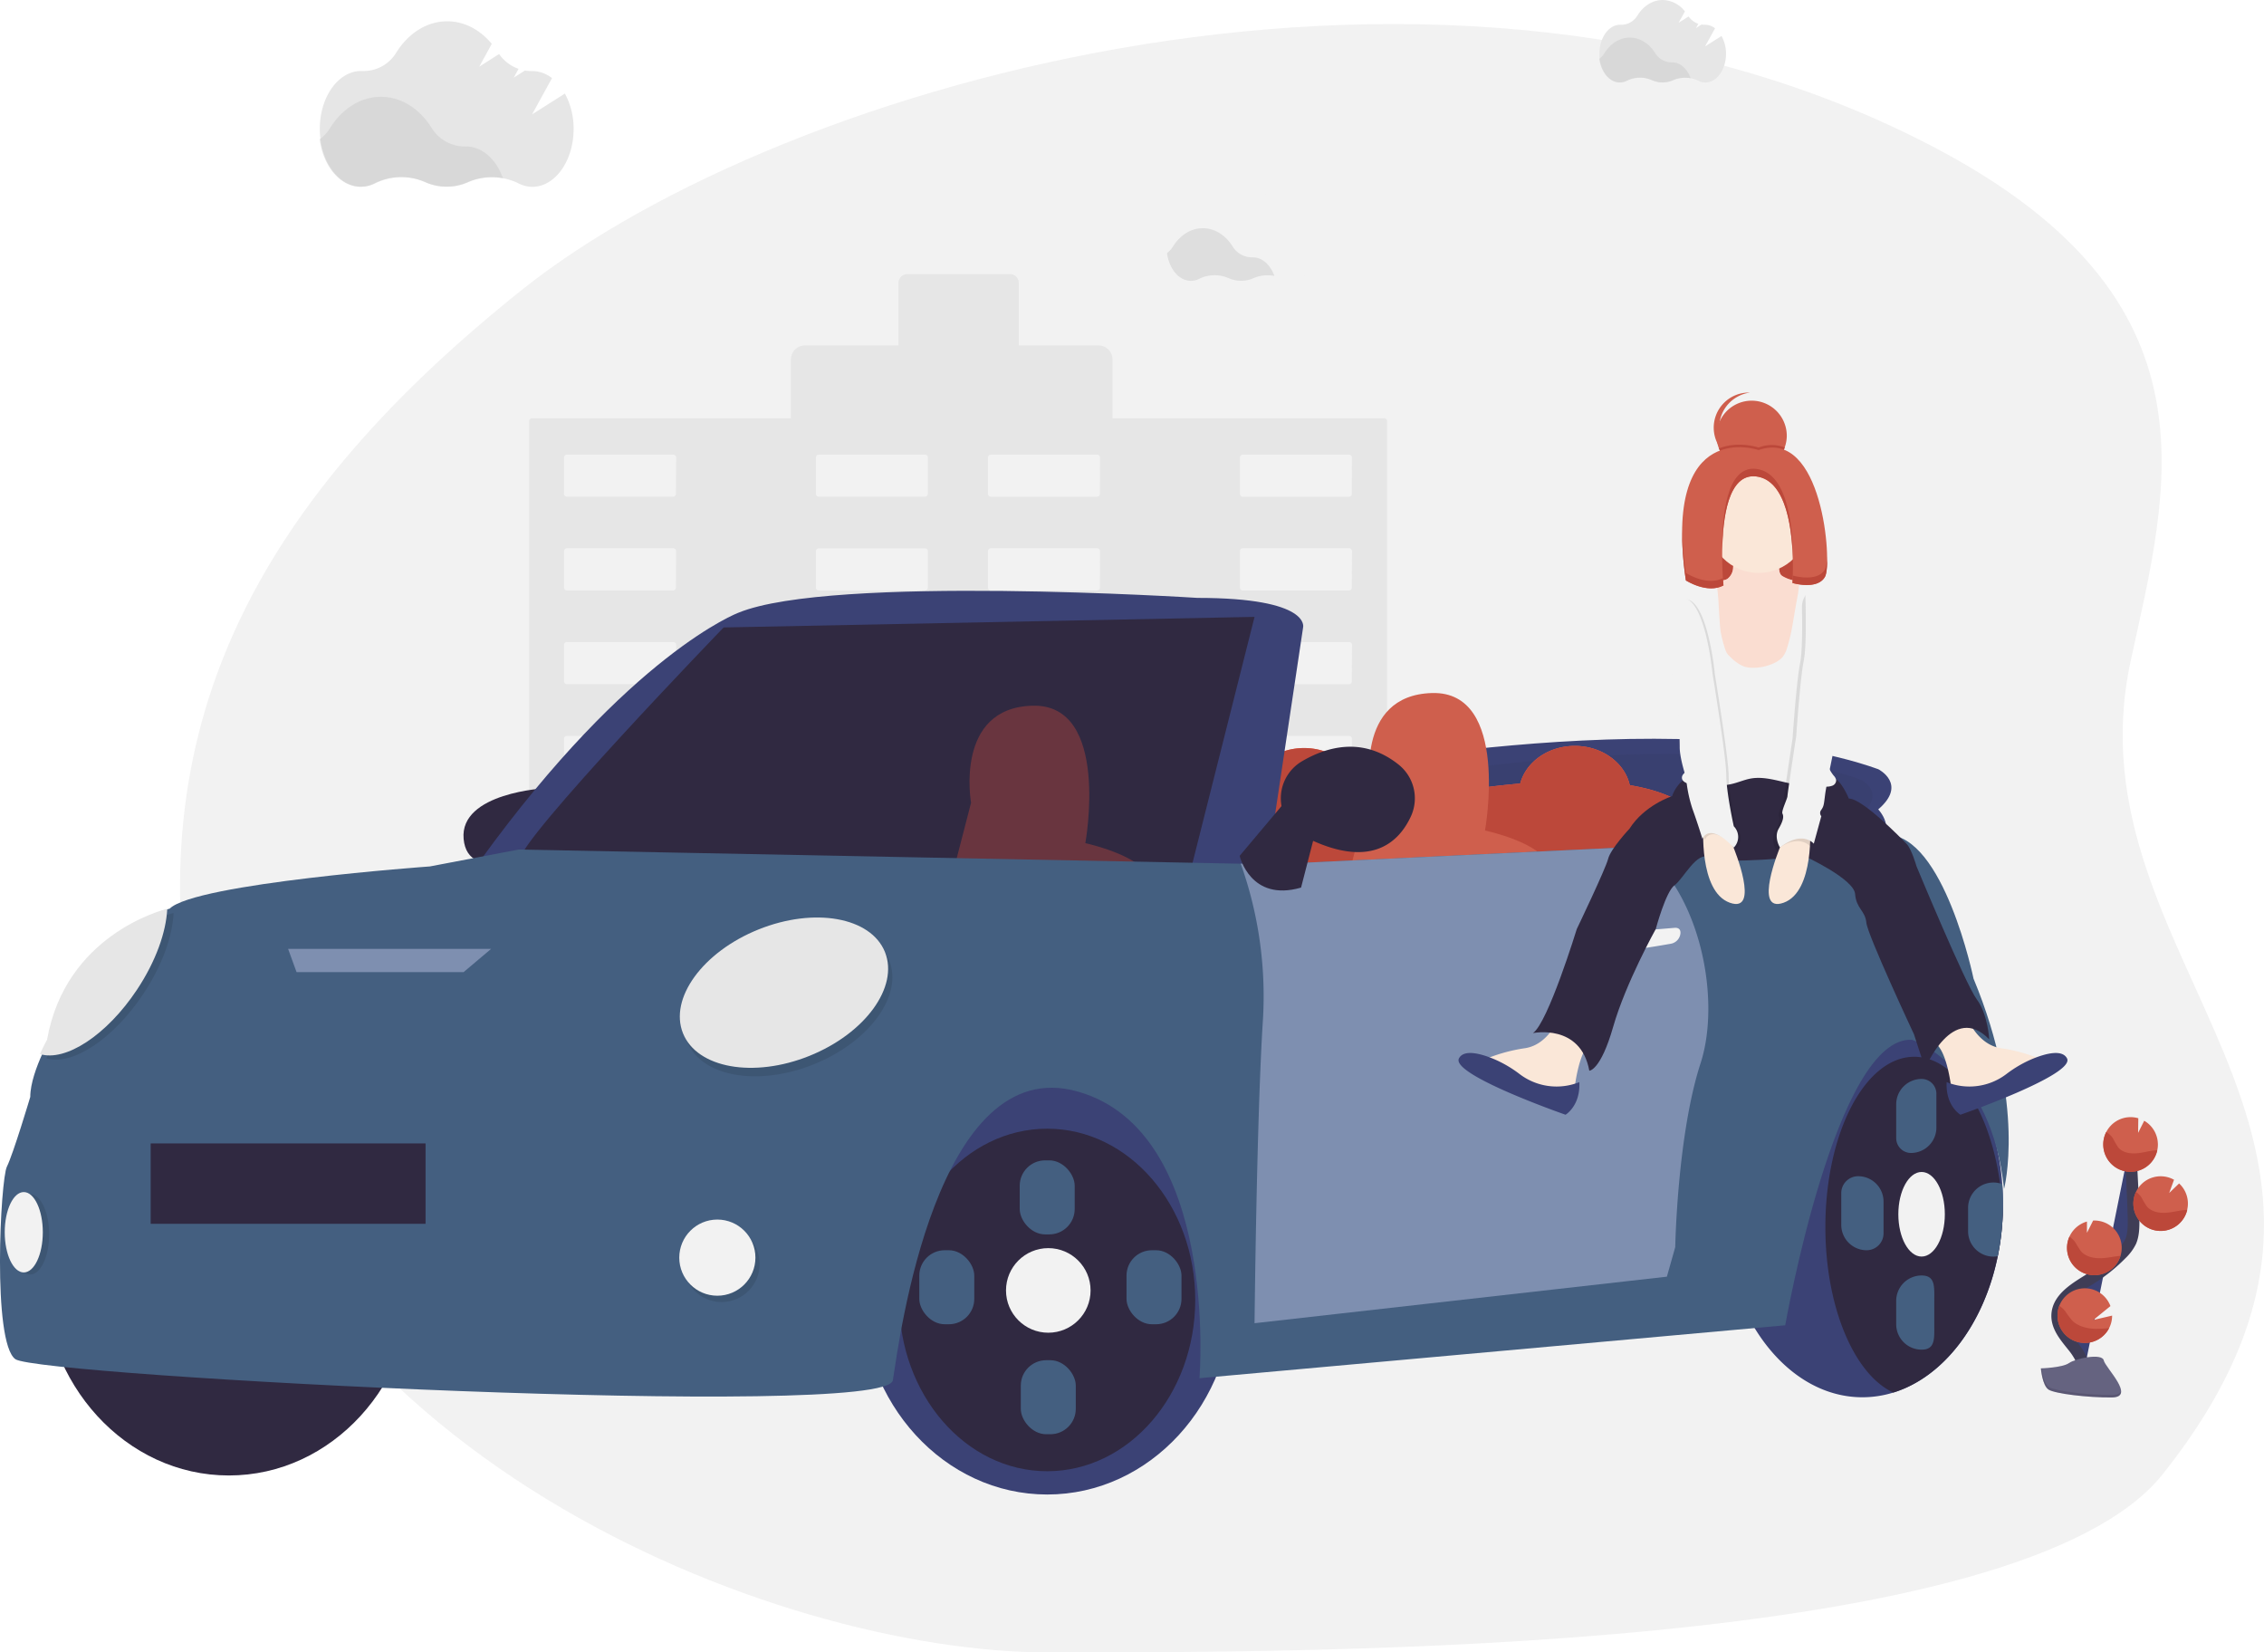 <svg xmlns="http://www.w3.org/2000/svg" viewBox="0 0 774.19 565"><title>meineFahrten_forWhiteGB</title><g id="Ebene_2" data-name="Ebene 2"><g id="Ebene_1-2" data-name="Ebene 1"><path d="M178.6,99c89-71,316.91-136.66,484-48,98,52,78.79,116,66,175-22.53,104,104,161,11,278-48.6,61.14-287,61-381,61s-267-68-293-217C47.7,245.41,90.1,169.6,178.6,99Z" fill="#f2f2f2"/><path d="M448.18,77.34l-6.58,4.17,4-7.23a6.51,6.51,0,0,0-4-1.45h-.11a7.8,7.8,0,0,1-1.37-.1l-2.23,1.45,1-1.74a8,8,0,0,1-3.9-3L431,72l2.52-4.58a11.68,11.68,0,0,0-8.94-4.53c-4.15,0-7.85,2.47-10.24,6.32a7.64,7.64,0,0,1-6.77,3.61h-.22c-4.58,0-8.29,5.2-8.29,11.57S402.73,96,407.32,96a6.19,6.19,0,0,0,2.89-.72,12,12,0,0,1,10-.2,10.5,10.5,0,0,0,8.54,0,12,12,0,0,1,10,.2,6.28,6.28,0,0,0,2.89.72c4.58,0,8.3-5.19,8.3-11.6A14.74,14.74,0,0,0,448.18,77.34Z" fill="#f2f2f2"/><path d="M473.24,143H380.43V122.91a4.8,4.8,0,0,0-4.8-4.8H348.38V96.73a3,3,0,0,0-3-3H310.25a3,3,0,0,0-3,3v21.39h-32a4.8,4.8,0,0,0-4.8,4.8h0V143h-88.5a1,1,0,0,0-1,1V410.43a1,1,0,0,0,1,1h58.82a1,1,0,0,0,1-1V374.58a1,1,0,0,1,1-1H267.5a1,1,0,0,1,1,1v35.85a1,1,0,0,0,1,1H385.67a1,1,0,0,0,1-1V374.58a1,1,0,0,1,1-1h24.84a1,1,0,0,1,1,1v35.85a1,1,0,0,0,1,1h58.82a1,1,0,0,0,1-1V144A1,1,0,0,0,473.24,143ZM231.15,361.15a1,1,0,0,1-1,1H193.86a1,1,0,0,1-1-1h0V348.78a1,1,0,0,1,1-1h36.35a1,1,0,0,1,1,1Zm0-32.06a1,1,0,0,1-1,1H193.86a1,1,0,0,1-1-1s0,0,0,0v-12.4a1,1,0,0,1,1-1h36.36a1,1,0,0,1,1,1h0Zm0-32.05a1,1,0,0,1-1,1H193.86a1,1,0,0,1-1-1h0V284.63a1,1,0,0,1,1-1h36.35a1,1,0,0,1,1,1Zm0-32.06a1,1,0,0,1-1,1H193.86a1,1,0,0,1-1-1s0,0,0,0V252.61a1,1,0,0,1,1-1h36.36a1,1,0,0,1,1,1h0Zm0-32.05a1,1,0,0,1-1,1H193.86a1,1,0,0,1-1-1h0V220.51a1,1,0,0,1,1-1h36.36a1,1,0,0,1,1,1Zm0-32.05a1,1,0,0,1-1,1H193.86a1,1,0,0,1-1-1h0V188.46a1,1,0,0,1,1-1h36.35a1,1,0,0,1,1,1Zm0-32.06a1,1,0,0,1-1,1H193.86a1,1,0,0,1-1-1s0,0,0,0V156.44a1,1,0,0,1,1-1h36.36a1,1,0,0,1,1,1h0Zm86.13,192.34a1,1,0,0,1-1,1H280a1,1,0,0,1-1-1V348.78a1,1,0,0,1,1-1H316.3a1,1,0,0,1,1,1Zm0-32.06a1,1,0,0,1-1,1H280a1,1,0,0,1-1-1V316.69a1,1,0,0,1,1-1H316.3a1,1,0,0,1,1,1s0,0,0,0Zm0-32.05a1,1,0,0,1-1,1H280a1,1,0,0,1-1-1v-12.4a1,1,0,0,1,1-1H316.3a1,1,0,0,1,1,1Zm0-32.06a1,1,0,0,1-1,1H280a1,1,0,0,1-1-1h0V252.61a1,1,0,0,1,1-1H316.3a1,1,0,0,1,1,1s0,0,0,0Zm0-32.05a1,1,0,0,1-1,1H280a1,1,0,0,1-1-1v-12.4a1,1,0,0,1,1-1H316.3a1,1,0,0,1,1,1h0Zm0-32.05a1,1,0,0,1-1,1H280a1,1,0,0,1-1-1v-12.4a1,1,0,0,1,1-1H316.3a1,1,0,0,1,1,1Zm0-32.06a1,1,0,0,1-1,1H280a1,1,0,0,1-1-1h0V156.44a1,1,0,0,1,1-1H316.3a1,1,0,0,1,1,1s0,0,0,0Zm58.85,192.34a1,1,0,0,1-1,1H338.83a1,1,0,0,1-1-1V348.78a1,1,0,0,1,1-1h36.33a1,1,0,0,1,1,1Zm0-32.06a1,1,0,0,1-1,1H338.83a1,1,0,0,1-1-1V316.69a1,1,0,0,1,1-1h36.33a1,1,0,0,1,1,1s0,0,0,0Zm0-32.05a1,1,0,0,1-1,1H338.83a1,1,0,0,1-1-1V284.63a1,1,0,0,1,1-1h36.33a1,1,0,0,1,1,1Zm0-32.06a1,1,0,0,1-1,1H338.83a1,1,0,0,1-1-1V252.61a1,1,0,0,1,1-1h36.33a1,1,0,0,1,1,1s0,0,0,0Zm0-32.05a1,1,0,0,1-1,1H338.83a1,1,0,0,1-1-1V220.51a1,1,0,0,1,1-1h36.33a1,1,0,0,1,1,1h0Zm0-32.05a1,1,0,0,1-1,1H338.83a1,1,0,0,1-1-1V188.46a1,1,0,0,1,1-1h36.33a1,1,0,0,1,1,1Zm0-32.06a1,1,0,0,1-1,1H338.83a1,1,0,0,1-1-1V156.44a1,1,0,0,1,1-1h36.33a1,1,0,0,1,1,1s0,0,0,0Zm86.13,192.34a1,1,0,0,1-1,1H425a1,1,0,0,1-1-1h0V348.78a1,1,0,0,1,1-1h36.33a1,1,0,0,1,1,1Zm0-32.06a1,1,0,0,1-1,1H425a1,1,0,0,1-1-1s0,0,0,0V316.69a1,1,0,0,1,1-1h36.34a1,1,0,0,1,1,1Zm0-32.05a1,1,0,0,1-1,1H425a1,1,0,0,1-1-1V284.63a1,1,0,0,1,1-1h36.33a1,1,0,0,1,1,1Zm0-32.06a1,1,0,0,1-1,1H425a1,1,0,0,1-1-1V252.61a1,1,0,0,1,1-1H461.3a1,1,0,0,1,1,1Zm0-32.05a1,1,0,0,1-1,1H425a1,1,0,0,1-1-1V220.51a1,1,0,0,1,1-1h36.33a1,1,0,0,1,1,1Zm0-32.05a1,1,0,0,1-1,1H425a1,1,0,0,1-1-1h0V188.46a1,1,0,0,1,1-1h36.33a1,1,0,0,1,1,1Zm0-32.06a1,1,0,0,1-1,1H425a1,1,0,0,1-1-1V156.44a1,1,0,0,1,1-1H461.3a1,1,0,0,1,1,1Z" fill="#e6e6e6"/><path d="M193.17,32,181.95,39.1l6.81-12.39A11.1,11.1,0,0,0,182,24.29h-.18a13.08,13.08,0,0,1-2.33-.17l-3.8,2.41,1.63-3a13.49,13.49,0,0,1-6.65-5.06l-6.8,4.34,4.3-7.82c-4-4.78-9.34-7.71-15.25-7.71-7.08,0-13.38,4.21-17.46,10.77a13,13,0,0,1-11.57,6.22h-.38c-7.82,0-14.15,8.86-14.15,19.79s6.36,19.8,14.18,19.8a10.64,10.64,0,0,0,4.92-1.24,20.4,20.4,0,0,1,17.13-.33,17.83,17.83,0,0,0,14.56,0,20.41,20.41,0,0,1,17,.33A10.64,10.64,0,0,0,182,63.88c7.82,0,14.15-8.86,14.15-19.8A25.09,25.09,0,0,0,193.17,32Z" fill="#e6e6e6"/><path d="M172,60.95a20.89,20.89,0,0,0-12.13,1.32,17.85,17.85,0,0,1-14.56,0,20.45,20.45,0,0,0-17.13.33,10.56,10.56,0,0,1-4.93,1.24c-6.94,0-12.72-7-13.92-16.22a13.33,13.33,0,0,0,3.47-3.75c4.07-6.56,10.38-10.77,17.46-10.77s13.3,4.16,17.35,10.65a13.36,13.36,0,0,0,11.53,6.33h.18C164.91,50.05,169.69,54.48,172,60.95Z" fill="#ccc" opacity="0.53" style="isolation:isolate"/><path d="M588.68,12.31l-5.61,3.55,3.4-6.18a5.55,5.55,0,0,0-3.38-1.21H583a6.22,6.22,0,0,1-1.16-.09L579.94,9.6l.81-1.45a6.8,6.8,0,0,1-3.32-2.52L574,7.8l2.17-3.9a9.91,9.91,0,0,0-7.6-3.9c-3.53,0-6.67,2.1-8.68,5.37a6.51,6.51,0,0,1-5.78,3.1H554c-3.9,0-7.06,4.42-7.06,9.87s3.16,9.87,7.06,9.87a5.29,5.29,0,0,0,2.46-.61,10.18,10.18,0,0,1,8.54-.17,8.92,8.92,0,0,0,7.27,0,10.2,10.2,0,0,1,8.47.17,5.27,5.27,0,0,0,2.43.6c3.9,0,7.06-4.42,7.06-9.87A12.57,12.57,0,0,0,588.68,12.31Z" fill="#e6e6e6"/><path d="M578.13,26.75a10.5,10.5,0,0,0-6.05.66,8.88,8.88,0,0,1-3.62.77,9,9,0,0,1-3.62-.78,10.2,10.2,0,0,0-8.55.17,5.27,5.27,0,0,1-2.46.61c-3.46,0-6.34-3.49-6.94-8.09a6.7,6.7,0,0,0,1.74-1.87c2-3.27,5.17-5.37,8.68-5.37S564,14.92,566,18.16a6.67,6.67,0,0,0,5.78,3.16h.09C574.58,21.32,577,23.54,578.13,26.75Z" fill="#ccc" opacity="0.53" style="isolation:isolate"/><path d="M684.94,411.58c0,1.24,0,2.49-.08,3.72a87.91,87.91,0,0,1-1.72,14.24c-4.75,23.22-18.47,41.27-35.7,46.6a35.64,35.64,0,0,1-10.59,1.61c-26.56,0-48.08-29.65-48.08-66.16s21.53-66.16,48.08-66.16c24.91,0,45.4,26.07,47.84,59.47C684.86,407.09,684.94,409.32,684.94,411.58Z" fill="#3b4275"/><path d="M684.86,415.3a87.91,87.91,0,0,1-1.72,14.24c-4.75,23.22-18.47,41.27-35.7,46.6C634.1,470,624.2,447,624.2,419.54c0-32.15,13.59-58.21,30.37-58.21,14.08,0,25.92,18.38,29.36,43.32C684.4,408.07,684.71,411.64,684.86,415.3Z" fill="#302941" style="isolation:isolate"/><path d="M443.43,265.15S573.58,238.4,642.28,263c0,0,10.12,5.06,0,13.74,0,0,9.57,10.12-7.14,13.74l-66.41,4.09L443.43,281.78Z" fill="#3b4275"/><path d="M466.21,268.52s111.43-22.91,170.25-1.86c0,0,8.68,4.34,0,11.76,0,0,8.19,8.68-6.12,11.76l-56.86,3.49L466.21,282.77Z" fill="#302941" opacity="0.1" style="isolation:isolate"/><path d="M593.11,308.54l-8.68-17.35s3.8-17.56-27.12-22.72c-1.71-7.66-9.48-13.43-18.8-13.43-9.1,0-16.7,5.5-18.67,12.87-4.44.38-9.17.9-14.23,1.59l-7.07,37.92-.88-1.76s4.49-20.74-36-23.77a15.05,15.05,0,0,0,3.44-9.49c0-9.19-8.58-16.63-19.16-16.63s-19.16,7.44-19.16,16.63a15.18,15.18,0,0,0,4,10.18q-5.68.54-12,1.39l-8,42.66,36.88,5.06L506.34,323l-5.18-10.38,33.38,4.58Z" fill="tomato"/><path d="M593.11,308.54l-8.68-17.35s3.8-17.56-27.12-22.72c-1.71-7.66-9.48-13.43-18.8-13.43-9.1,0-16.7,5.5-18.67,12.87-4.44.38-9.17.9-14.23,1.59l-7.07,37.92-.88-1.76s4.49-20.74-36-23.77a15.05,15.05,0,0,0,3.44-9.49c0-9.19-8.58-16.63-19.16-16.63s-19.16,7.44-19.16,16.63a15.18,15.18,0,0,0,4,10.18q-5.68.54-12,1.39l-8,42.66,36.88,5.06L506.34,323l-5.18-10.38,33.38,4.58Z" fill="#bc483a" style="isolation:isolate"/><path d="M468.72,270.13s-5.78-32.45,21-33.17,18.08,47,18.08,47,20.25,4.34,21.69,12.29-70.14,10.12-70.14,10.12Z" fill="#cf5f4d"/><path d="M421.74,441.58c0,38.32-28.49,69.42-63.63,69.42s-63.63-31.09-63.63-69.42,28.84-75.56,64-75.56S421.74,403.25,421.74,441.58Z" fill="#3b4275"/><ellipse cx="358.1" cy="444.48" rx="50.62" ry="58.56" fill="#302941" style="isolation:isolate"/><ellipse cx="78.27" cy="435.07" rx="63.63" ry="69.42" fill="#302941"/><path d="M186.74,269.49s-29.65,1.45-28.2,17.35,25.31,4.34,25.31,4.34Z" fill="#302941"/><path d="M433.39,296l12.21-81.45s2.89-10.12-36.15-10.12c0,0-125.09-8-156.91,5.06,0,0-36.88,13.74-88.22,84.6C164.32,294.08,428.33,300.33,433.39,296Z" fill="#3b4275"/><path d="M429,210.92l-22.42,88.94-14.06-.34L326,297.9,177.6,294.29c-.41-7,69.85-79.75,69.85-79.75Z" fill="#302941"/><path d="M326,297.9l6.06-23.43s-5.78-32.46,21-33.18,18.08,47,18.08,47,18.44,4,21.37,11.23Z" fill="#98403e" opacity="0.55" style="isolation:isolate"/><path d="M685.3,406.52c-4.34-41.94-31.45-51-31.45-51-26-1.45-43.38,97.62-43.38,97.62L410.17,471.23s6.87-84.24-41.58-98-61.1,85-63.27,98.7S13.2,470.51,5.24,464.72s-5.06-61.46-2.89-65.8,8-23.86,8-23.86c0-4.66,2.23-10.54,4.08-14.63,1.3-2.89,2.43-4.9,2.43-4.9,6.28-35.63,38.91-44.26,41.1-44.83H58C66.7,302,147,296.25,147,296.25l30.37-5.78,246.91,4.85,10.51.21,125.53-6,84.89-4.09c19.52,0,29.65,49.17,29.65,49.17C692.89,378,685.3,406.52,685.3,406.52Z" fill="#445f80"/><ellipse cx="269.54" cy="342.31" rx="37.22" ry="23.3" transform="translate(-108.3 125.37) rotate(-21.92)" opacity="0.1" style="isolation:isolate"/><ellipse cx="268.09" cy="339.41" rx="37.22" ry="23.3" transform="translate(-107.33 124.62) rotate(-21.92)" fill="#e6e6e6"/><path d="M59.36,312.18c-.37,8-3.93,18-10.35,27.66-10.32,15.56-24.47,24.72-33.18,22,1.3-2.89,2.43-4.9,2.43-4.9C24.54,321.35,57.17,312.72,59.36,312.18Z" opacity="0.1" style="isolation:isolate"/><path d="M57.19,310.74c-.37,8-3.93,18-10.35,27.66-10.32,15.56-24.47,24.72-33.18,22,1.3-2.89,2.43-4.9,2.43-4.9C22.37,319.9,55,311.28,57.19,310.74Z" fill="#e6e6e6"/><polygon points="158.53 332.39 101.41 332.39 98.52 324.44 167.94 324.44 158.53 332.39" fill="#7e8fb0"/><rect x="51.52" y="390.96" width="94" height="27.48" fill="#302941"/><circle cx="246.75" cy="432.18" r="13.02" opacity="0.1" style="isolation:isolate"/><circle cx="245.3" cy="430.01" r="13.02" fill="#f2f2f2"/><ellipse cx="10.3" cy="422.05" rx="6.51" ry="13.74" opacity="0.1" style="isolation:isolate"/><ellipse cx="8.13" cy="421.33" rx="6.51" ry="13.74" fill="#f2f2f2"/><path d="M581.54,363.49c-8,24.58-8.68,62.91-8.68,62.91L570,436.52,429,452.43s.72-70.86,2.89-104.12a135,135,0,0,0-7.61-53l10.51.21,125.53-6C581.25,304.18,588.67,341.42,581.54,363.49Z" fill="#7e8fb0"/><path d="M549.39,319.17a3.55,3.55,0,0,0-3.31,3.78q0,.17,0,.34a2.54,2.54,0,0,0,1.45,1.89c2.34,1.16,17.88-1.45,23.77-2.49a4,4,0,0,0,3.34-3.56c.07-1-.3-1.9-1.81-1.9Z" fill="#f2f2f2"/><path d="M423.91,292.63s3.62,15.91,21,10.85l5.78-22.42-11.57-6.51Z" fill="#302941"/><path d="M445.16,260.33c8-4.71,20.57-8.84,33.05,1.06a14.75,14.75,0,0,1,4.26,17.74c-4.09,8.84-13.78,18.44-36.42,6.95a14.61,14.61,0,0,1-5.51-4.87l-.12-.17a14.68,14.68,0,0,1,4.15-20.34Z" fill="#302941"/><circle cx="358.47" cy="441.22" r="14.46" fill="#f2f2f2"/><ellipse cx="657.1" cy="415.18" rx="7.95" ry="14.46" fill="#f2f2f2"/><rect x="348.7" y="396.75" width="18.8" height="25.31" rx="8.68" ry="8.68" fill="#445f80"/><path d="M657.1,368.91h0a5.06,5.06,0,0,1,5.06,5.06v11.57a8.68,8.68,0,0,1-8.68,8.68h0a5.06,5.06,0,0,1-5.06-5.06V377.58A8.68,8.68,0,0,1,657.1,368.91Z" fill="#445f80"/><path d="M657.1,461.47h0a8.68,8.68,0,0,1-8.68-8.68v-8a8.68,8.68,0,0,1,8.68-8.68h0c4.77,0,4.34,3.9,4.34,8.68v8C661.43,457.56,661.88,461.47,657.1,461.47Z" fill="#445f80"/><path d="M635.41,402.17h0a8.68,8.68,0,0,1,8.68,8.68v10.85a5.78,5.78,0,0,1-5.78,5.78h0a8.68,8.68,0,0,1-8.68-8.68V408A5.78,5.78,0,0,1,635.41,402.17Z" fill="#445f80"/><path d="M684.94,411.58c0,1.24,0,2.49-.08,3.72a87.91,87.91,0,0,1-1.72,14.24,8.83,8.83,0,0,1-1.45.12A8.68,8.68,0,0,1,673,421v-8a8.68,8.68,0,0,1,8.68-8.68,8.47,8.47,0,0,1,2.24.3c.26.07.52.15.77.25C684.86,407.09,684.94,409.32,684.94,411.58Z" fill="#445f80"/><rect x="385.22" y="427.48" width="18.8" height="25.31" rx="8.68" ry="8.68" fill="#445f80"/><rect x="314.36" y="427.48" width="18.8" height="25.31" rx="8.68" ry="8.68" fill="#445f80"/><rect x="349.07" y="465.08" width="18.8" height="25.31" rx="8.68" ry="8.68" fill="#445f80"/><path d="M611,149a11.87,11.87,0,0,1-.72,4,12,12,0,0,1-22.48.32A11.81,11.81,0,0,1,587,149a12,12,0,0,1,24,0Z" fill="#cf5f4d"/><path d="M589.42,152a12,12,0,0,1,4.67-16.32h0a11.88,11.88,0,0,1,4.34-1.45,12,12,0,1,0,1,23.91A12,12,0,0,1,589.42,152Z" fill="#cf5f4d"/><rect x="584" y="165.68" width="32.16" height="50.16" fill="#ff6584"/><rect x="584.73" y="164.23" width="32.16" height="50.16" fill="#bc483a" style="isolation:isolate"/><path d="M533.18,347.66s-3.43,9.4-11.57,10.72a56.65,56.65,0,0,0-12.84,3.41l19.29,12.43,10.29-1.29s1.28-13.29,5.57-16.29S533.18,347.66,533.18,347.66Z" fill="#fae7d8"/><path d="M672.53,347.66s3.43,9.4,11.57,10.72A56.15,56.15,0,0,1,697,361.81l-19.29,12.43L667.37,373s-1.28-13.29-5.57-16.29S672.53,347.66,672.53,347.66Z" fill="#fae7d8"/><path d="M578.64,264.5s-5.15,2.57-6.86,7.72c0,0-9.4,3-14.58,11.15,0,0-6.43,6.85-7.29,10.29s-10.72,24-10.72,24-9.86,32.15-15,35.58c0,0,16.29-3.43,19.29,12.86,0,0,3.86,0,8.15-15s14.57-33.44,14.57-33.44,3.43-12.86,6.44-15,7.72-12,12-9.44,32.58-.43,32.58-.43,16.72,7.72,17.14,12.86,3.43,5.57,3.86,9.86,16.29,38.16,16.29,38.16,3,9.4,3.85,11.57c0,0,9.44-22.72,21.87-9.86,0,0-.43-8.58-4.29-13.74s-20.58-45.45-20.58-45.45-1.71-6-3.43-7.72-15-15.43-19.71-15.43c0,0-2.57-6.44-5.57-7.29Z" fill="#302941"/><path d="M540.06,370a20.89,20.89,0,0,1-20.41-2.75,40.69,40.69,0,0,0-9.1-5.27c-4.54-1.84-10-3.2-11.64-.12-3,5.57,36.44,19.29,36.44,19.29S540.49,378.1,540.06,370Z" fill="#3b4275"/><path d="M665.67,370a20.89,20.89,0,0,0,20.41-2.75,40.69,40.69,0,0,1,9.1-5.27c4.54-1.84,10-3.2,11.64-.12,3,5.57-36.44,19.29-36.44,19.29S665.24,378.1,665.67,370Z" fill="#3b4275"/><path d="M592.66,194a5.09,5.09,0,0,1-1.92,3.9c-1,.65-2.36.59-3.56.85a8.27,8.27,0,0,0-5.66,4.89,12.67,12.67,0,0,0-.54,7.63,28.1,28.1,0,0,0,1.09,3.67,34.71,34.71,0,0,0,5.13,10,42.66,42.66,0,0,0,6.72,6.33,11.61,11.61,0,0,0,8.89,3.62,8.65,8.65,0,0,0,4.77-.68c2.17-1.25,2.82-4,4-6.23,1-1.89,2.49-3.48,3.43-5.4a21.53,21.53,0,0,0,1.45-4.71l2-8.9c.72-3.22,1.39-6.87-.43-9.64a1.52,1.52,0,0,0-.54-.56,2,2,0,0,0-1.09-.12,11.8,11.8,0,0,1-6.62-1.51,2.62,2.62,0,0,1-.83-.65,3.28,3.28,0,0,1-.51-1.53,16.12,16.12,0,0,0-.93-3.22,2.17,2.17,0,0,0-.63-1,2.25,2.25,0,0,0-1-.34,82.78,82.78,0,0,0-9.35-1c-1,0-2.58-.46-3.28.45S592.77,192.9,592.66,194Z" fill="#fbbebe"/><path d="M592.66,194a5.09,5.09,0,0,1-1.92,3.9c-1,.65-2.36.59-3.56.85a8.27,8.27,0,0,0-5.66,4.89,12.67,12.67,0,0,0-.54,7.63,28.1,28.1,0,0,0,1.09,3.67,34.71,34.71,0,0,0,5.13,10,42.66,42.66,0,0,0,6.72,6.33,11.61,11.61,0,0,0,8.89,3.62,8.65,8.65,0,0,0,4.77-.68c2.17-1.25,2.82-4,4-6.23,1-1.89,2.49-3.48,3.43-5.4a21.53,21.53,0,0,0,1.45-4.71l2-8.9c.72-3.22,1.39-6.87-.43-9.64a1.52,1.52,0,0,0-.54-.56,2,2,0,0,0-1.09-.12,11.8,11.8,0,0,1-6.62-1.51,2.62,2.62,0,0,1-.83-.65,3.28,3.28,0,0,1-.51-1.53,16.12,16.12,0,0,0-.93-3.22,2.17,2.17,0,0,0-.63-1,2.25,2.25,0,0,0-1-.34,82.78,82.78,0,0,0-9.35-1c-1,0-2.58-.46-3.28.45S592.77,192.9,592.66,194Z" fill="#fae7d8" opacity="0.76" style="isolation:isolate"/><path d="M586.85,199.1a19.83,19.83,0,0,0-5.16-.82c-4.14-.1-8.55,1.33-10.95,4.71a11.11,11.11,0,0,0-1.66,8.28,17.14,17.14,0,0,0,3.76,7.72,23.19,23.19,0,0,1,2.89,3.79c1.14,2.17,1.17,4.76,1.45,7.23.72,5.86,3.22,11.39,4.22,17.22s.13,12.6-4.48,16.31c-.77.62-1.71,1.27-1.77,2.26-.11,1.58,2,2.26,3.54,2.41,4.74.46,9.6.9,14.19-.33,1.91-.51,3.74-1.29,5.68-1.66,4.92-.92,9.87,1,14.79,1.87a66.39,66.39,0,0,0,10.78.87,5.78,5.78,0,0,0,2.49-.33,2,2,0,0,0,1.26-2,3.35,3.35,0,0,0-.85-1.45c-2.49-3.08-3.25-7.16-3.93-11.06L620.86,241c-1.22-7-2.36-14.6,1-20.89,2.39-4.52,6.77-7.7,9.28-12.15a7.08,7.08,0,0,0,1.14-4.56c-.38-2.23-2.39-3.83-4.46-4.77a16.78,16.78,0,0,0-12.57-.46c.07,3.13-.72,6.3-1.24,9.4l-.87,5.06a64.44,64.44,0,0,1-2,8.82,9.56,9.56,0,0,1-1.57,3.2,8.26,8.26,0,0,1-2.77,2,16.46,16.46,0,0,1-7.34,1.67,9.63,9.63,0,0,1-3.24-.49,13.84,13.84,0,0,1-4.46-3.15,7.29,7.29,0,0,1-1.18-1.27,7.67,7.67,0,0,1-.8-1.93,39.25,39.25,0,0,1-1.37-5.41c-.22-1.4-.29-2.83-.39-4.24C587.69,207.78,587.7,203.13,586.85,199.1Z" fill="#f2f2f2"/><path d="M582.5,282.07s-1.71,22.72,9,26.58,1.29-18.87,1.29-18.87l-3.43-6.86Z" fill="#fae7d8"/><path d="M618.94,282.07s1.71,22.72-9,26.58-1.29-18.87-1.29-18.87l3.43-6.86Z" fill="#fae7d8"/><path d="M573.07,206.19l-3.43,5.57s3,19.29,3.43,22.72a44.71,44.71,0,0,0,1.71,7.27s.43,10.29.43,14.14,2.17,10.29,2.17,10.29a46.66,46.66,0,0,0,2.17,10.72c1.71,4.72,3.43,10.29,3.43,10.29s2.17-6,10.72,3a5.2,5.2,0,0,0,0-7.29s-2.57-11.57-2.57-17.57-4.71-34.71-4.71-34.71S583.36,198,573.07,206.19Z" opacity="0.1" style="isolation:isolate"/><path d="M572.22,205.77l-3.43,5.57s3,19.29,3.43,22.73a45,45,0,0,0,1.72,7.28s.45,10.29.45,14.16,2.17,10.29,2.17,10.29a46.87,46.87,0,0,0,2.17,10.72c1.71,4.71,3.43,10.29,3.43,10.29s2.17-6,10.72,3a5.19,5.19,0,0,0,0-7.29s-2.57-11.57-2.57-17.58-4.71-34.71-4.71-34.71S582.5,197.65,572.22,205.77Z" fill="#f2f2f2"/><path d="M628.8,202.76l2.17,2.55s2.53,14.6-3,33l-1.71,16.72s-3,14.14-3.43,17.58-.43,3.85-1.28,5.14a1.65,1.65,0,0,0,0,2.17l-2.57,9.44s-3.86-4.71-11.57,1.29c0,0-2.17-3.43-.43-6.44s1.71-4.29,1.29-5.14,1.71-5.15,1.71-6,3-20.58,3-20.58,1.29-19.29,2.57-25.72c.79-4,.77-12.78.64-19-.14-6.46,7.68-10,12.29-5.42A3.34,3.34,0,0,1,628.8,202.76Z" opacity="0.1" style="isolation:isolate"/><path d="M630.07,201.91l2.17,2.55s2.52,14.59-3,33l-1.71,16.72s-3,14.15-3.43,17.58-.43,3.86-1.29,5.14a1.67,1.67,0,0,0,0,2.17l-2.57,9.4s-3.86-4.71-11.57,1.29c0,0-2.17-3.43-.43-6.43s1.71-4.29,1.28-5.15,1.72-5.14,1.72-6,3-20.58,3-20.58,1.29-19.29,2.57-25.72.43-25.72.43-25.72S624.08,195.48,630.07,201.91Z" fill="#f2f2f2"/><circle cx="601.36" cy="178.75" r="17.15" fill="#fae7d8"/><path d="M610.31,153a12,12,0,0,1-22.48.32c6.69-2.69,13.54-.29,13.54-.29A12.13,12.13,0,0,1,610.31,153Z" fill="#bc483a" style="isolation:isolate"/><path d="M601.36,153.89s-33-11.57-24.87,44.59c0,0,7.29,4.71,12.86,1.71,0,0-3.86-39,11.14-37.3s12.44,36.44,12.44,36.44,8.58,2.57,11.14-2.17S623.23,146.17,601.36,153.89Z" fill="#cf5f4d"/><path d="M600.5,160.32c-10.3-1.18-11.71,16.82-11.57,28.24.13-11.35,2-26.75,11.57-25.66,10.72,1.22,12.47,19.27,12.6,29.49C613.21,183,612.19,161.66,600.5,160.32Z" fill="#bc483a" style="isolation:isolate"/><path d="M576.5,195.9A116.56,116.56,0,0,1,575.22,181a110.07,110.07,0,0,0,1.28,17.43s7.29,4.71,12.86,1.71c0,0-.09-.93-.2-2.48C583.62,200.55,576.5,195.9,576.5,195.9Z" fill="#bc483a" style="isolation:isolate"/><path d="M624.08,194.62c-2.39,4.39-10,2.47-11,2.17-.05,1.59-.12,2.54-.12,2.54s8.58,2.57,11.14-2.17c.54-1,.81-3.72.72-7.38A13.37,13.37,0,0,1,624.08,194.62Z" fill="#bc483a" style="isolation:isolate"/><path d="M712,472.09c2-3.67-.27-8.16-2.85-11.43s-5.73-6.67-5.67-10.85c.1-6,6.46-9.52,11.57-12.7a56.36,56.36,0,0,0,10.36-8.33,15.34,15.34,0,0,0,3.18-4.26c1-2.34,1-5,1-7.58q-.33-12.82-1.27-25.62" fill="#3b4275" stroke="#3f3d56" stroke-miterlimit="10" stroke-width="4"/><path d="M737.89,390.87a9.33,9.33,0,0,0-4.66-7.66l-2.09,4.14.07-5a9.46,9.46,0,0,0-3.08-.37,9.34,9.34,0,1,0,9.77,8.9Z" fill="#cf5f4d"/><path d="M721.23,454.1a9.34,9.34,0,0,1-17.64-3.83,9.22,9.22,0,0,1,.61-3.8,9.35,9.35,0,0,1,17.48.1l-5.84,4.75,6.41-1.49A9.25,9.25,0,0,1,721.23,454.1Z" fill="#cf5f4d"/><path d="M716.61,436a9.34,9.34,0,0,1-9.77-8.9h0a9.22,9.22,0,0,1,.81-4.25,9.4,9.4,0,0,1,6-5.18l0,3.85,2.11-4.19h0a9.34,9.34,0,0,1,9.76,8.9,9.16,9.16,0,0,1-.4,3.19A9.34,9.34,0,0,1,716.61,436Z" fill="#cf5f4d"/><path d="M739.3,420.87a9.34,9.34,0,0,1-9.77-8.9h0a9.18,9.18,0,0,1,.88-4.43,9.34,9.34,0,0,1,12.42-4.46l.59.3-1.65,4.52,3.39-3.26a9.34,9.34,0,0,1,3,6.45,9.16,9.16,0,0,1-.24,2.57A9.34,9.34,0,0,1,739.3,420.87Z" fill="#cf5f4d"/><path d="M697.9,467.87s7.37-.22,9.6-1.81,11.34-3.47,11.89-.93,11.08,12.62,2.75,12.69-19.34-1.29-21.56-2.65S697.9,467.87,697.9,467.87Z" fill="#656380"/><path d="M722.29,476.94c-8.32.07-19.34-1.3-21.56-2.65-1.68-1-2.36-4.72-2.58-6.43h-.25s.46,6,2.68,7.3,13.24,2.71,21.56,2.65c2.4,0,3.23-.87,3.19-2.17C725,476.44,724.07,476.92,722.29,476.94Z" fill="#302941" opacity="0.2" style="isolation:isolate"/><path d="M736.64,393.36c-2.17.24-4.26.9-6.42,1s-4.54-.38-5.91-2.07a29.13,29.13,0,0,1-1.73-3,6.71,6.71,0,0,0-2.35-2.22,9.23,9.23,0,0,0-1,4.66,9.34,9.34,0,0,0,18.47,1.54C737.34,393.29,737,393.32,736.64,393.36Z" fill="#bc483a" style="isolation:isolate"/><path d="M739.3,420.87a9.34,9.34,0,0,1-9.77-8.9h0a9.18,9.18,0,0,1,.88-4.43,6.94,6.94,0,0,1,1.88,1.88,28.81,28.81,0,0,0,1.85,3.09c1.45,1.71,3.94,2.27,6.2,2.17s4.43-.72,6.67-.95c.31,0,.63-.05.94-.06A9.34,9.34,0,0,1,739.3,420.87Z" fill="#bc483a" style="isolation:isolate"/><path d="M716.61,436a9.34,9.34,0,0,1-9.77-8.9h0a9.22,9.22,0,0,1,.81-4.25,7.7,7.7,0,0,1,2,1.89,36.9,36.9,0,0,0,2,3.15c1.58,1.76,4.23,2.37,6.62,2.32s4.54-.62,6.84-.8A9.34,9.34,0,0,1,716.61,436Z" fill="#bc483a" style="isolation:isolate"/><path d="M721.23,454.1a9.34,9.34,0,0,1-17.64-3.83,9.22,9.22,0,0,1,.61-3.8,9.4,9.4,0,0,1,2,1.83,31.9,31.9,0,0,0,2.5,3.32c1.91,1.88,5,2.65,7.74,2.73A41.22,41.22,0,0,0,721.23,454.1Z" fill="#bc483a" style="isolation:isolate"/><path d="M435.78,94.33a12.29,12.29,0,0,0-7.12.77,10.5,10.5,0,0,1-8.54,0,12,12,0,0,0-10,.2,6.21,6.21,0,0,1-2.89.72c-4.07,0-7.46-4.1-8.16-9.51a7.77,7.77,0,0,0,2-2.17c2.39-3.85,6.09-6.31,10.24-6.31s7.81,2.44,10.2,6.24A7.82,7.82,0,0,0,428.25,88h.08C431.6,87.93,434.41,90.54,435.78,94.33Z" fill="#ccc" opacity="0.53" style="isolation:isolate"/></g></g></svg>